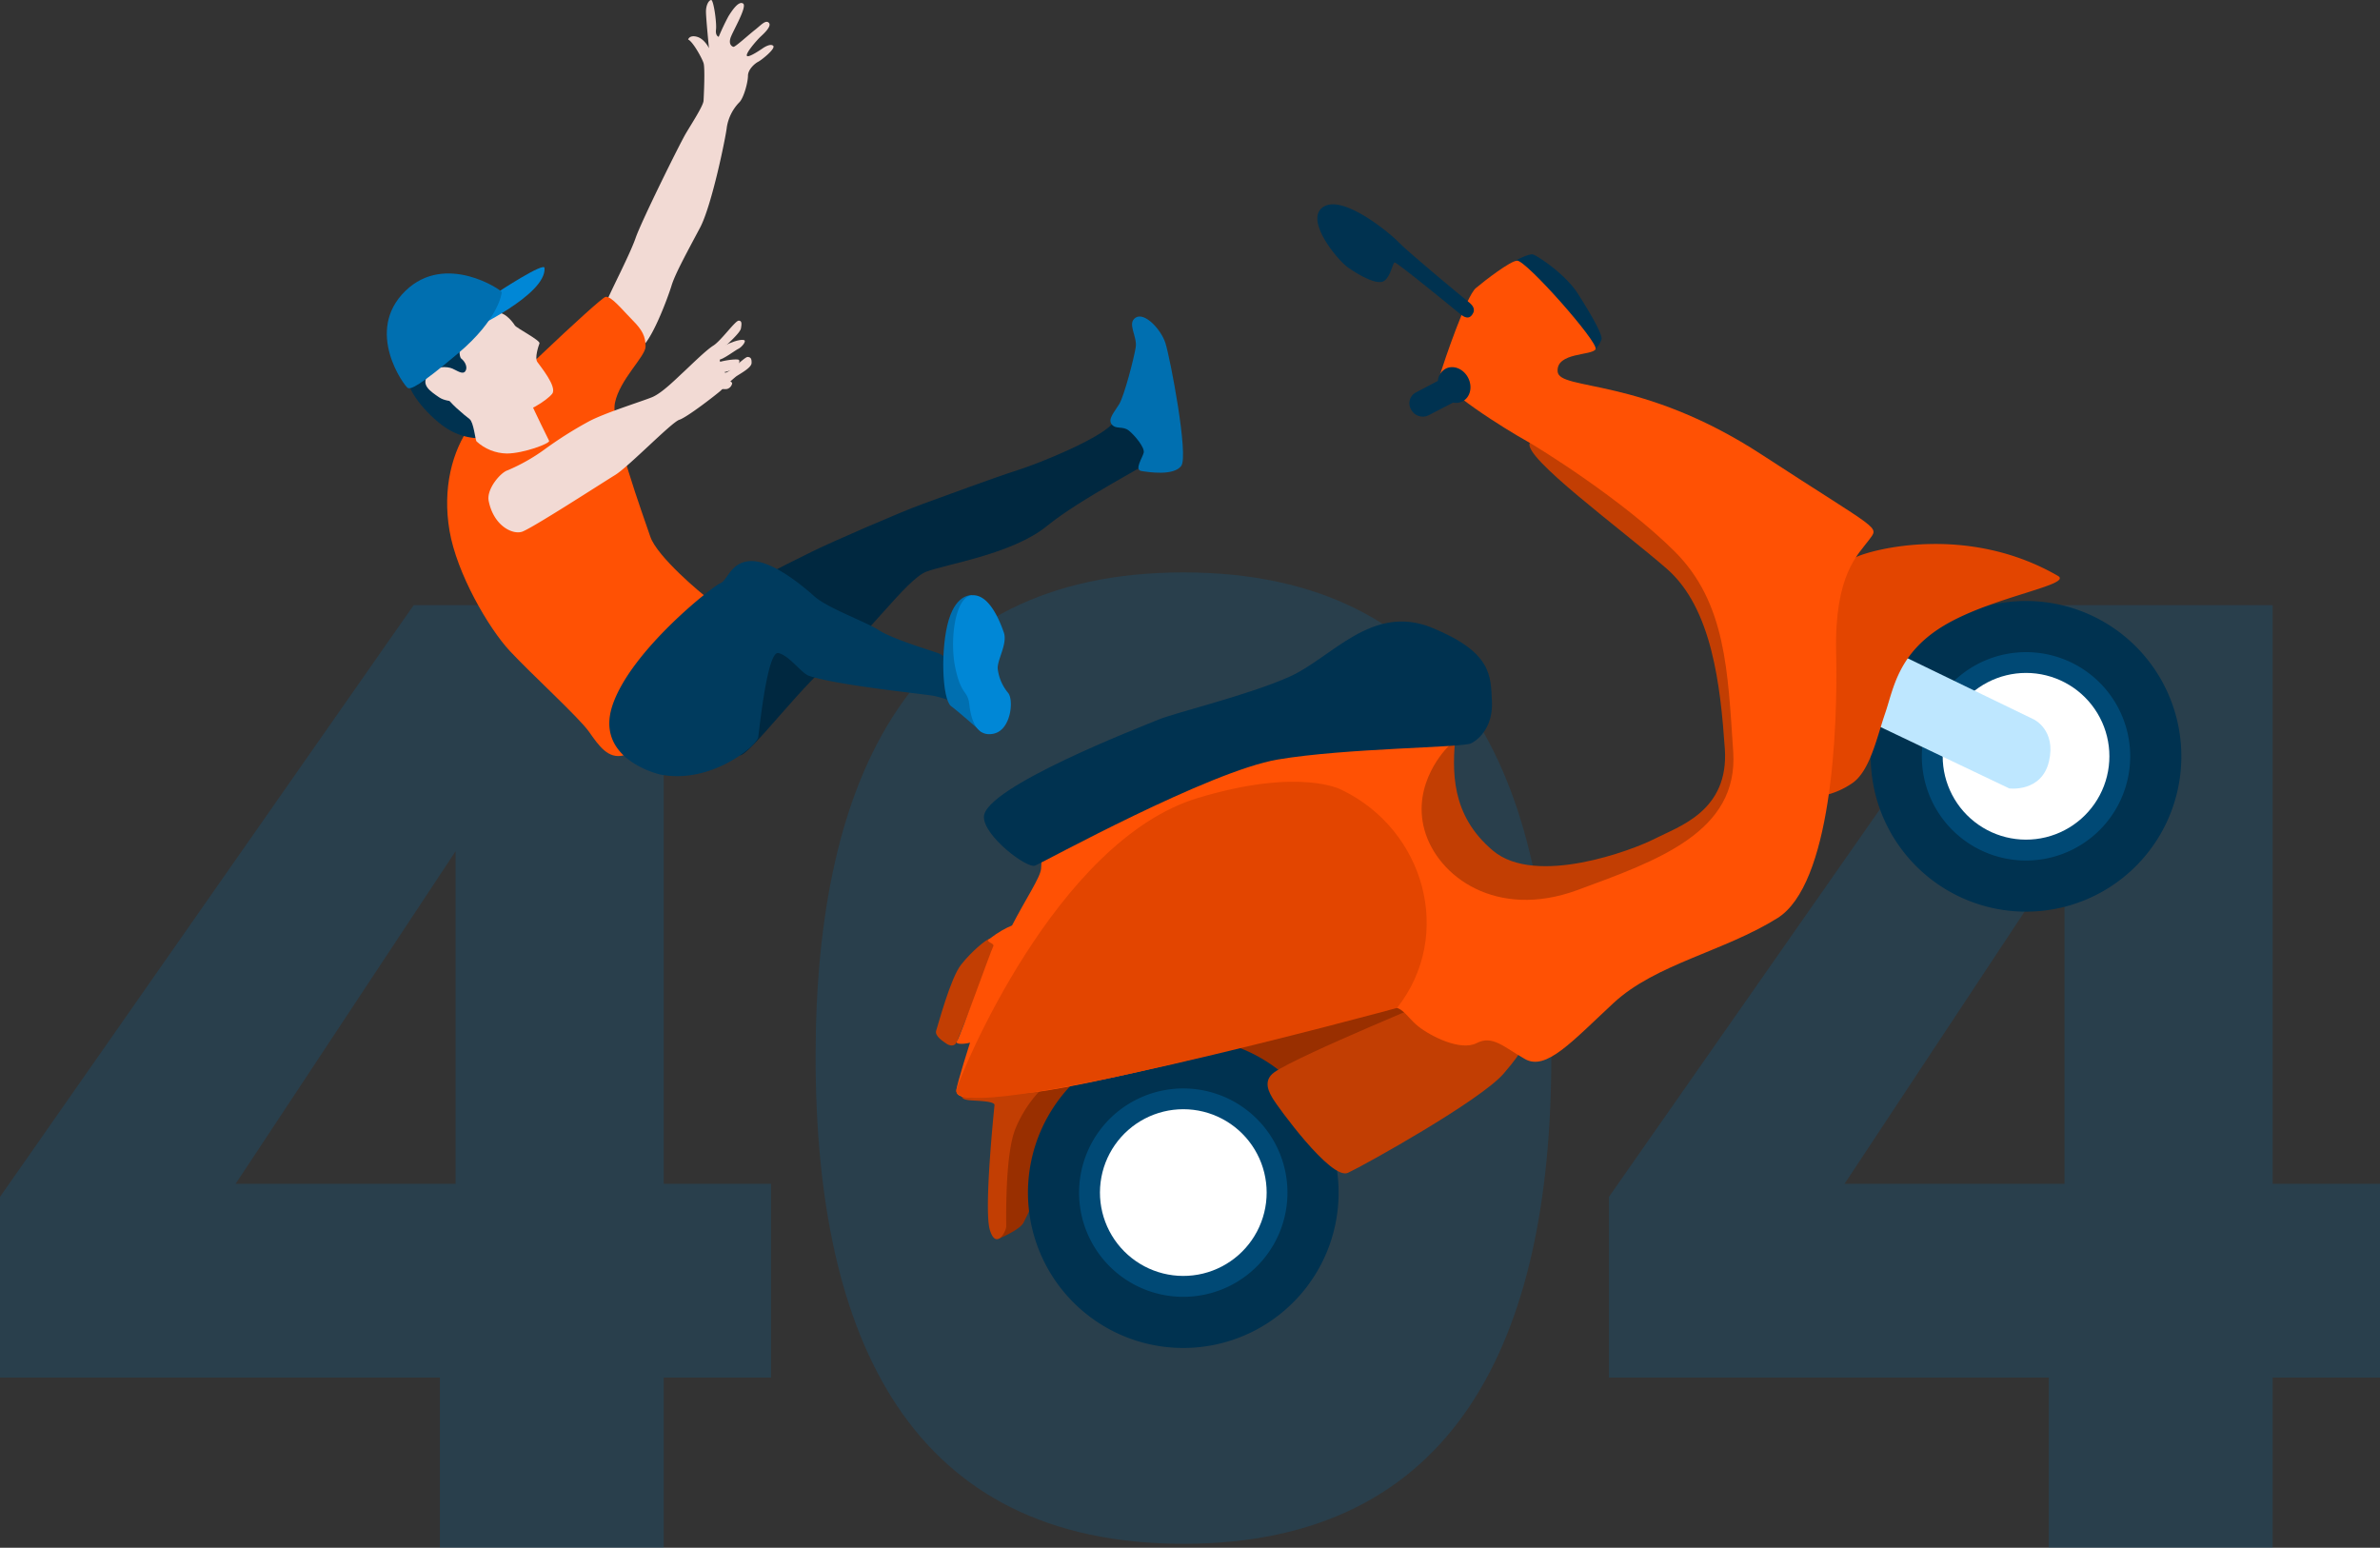 <svg xmlns="http://www.w3.org/2000/svg" xmlns:xlink="http://www.w3.org/1999/xlink" width="636.3" height="413.782" viewBox="0 0 636.3 413.782">
  <rect x="0" y="0" width="636.3" height="413.782" fill="#333333" stroke="none"/>
  <defs>
    <clipPath id="clip-path">
      <rect id="Rectangle_237" data-name="Rectangle 237" width="479.783" height="360.38" fill="none"/>
    </clipPath>
    <clipPath id="clip-path-2">
      <path id="Path_1504" data-name="Path 1504" d="M28.513,186.443c-.274.918,4.791,5.093,5.9,5.923s1.522,5.511,1.859,5.96a12.275,12.275,0,0,0,8.1,3.249c4.42,0,11.657-2.7,11.314-3.387s-3.781-7.65-5.06-10.56c0,0-14.714-1.417-20.14-1.417-1.184,0-1.927.068-1.976.232" transform="translate(-28.502 -186.211)" fill="none"/>
    </clipPath>
    <linearGradient id="linear-gradient" x1="-0.503" y1="13.283" x2="-0.484" y2="13.283" gradientUnits="objectBoundingBox">
      <stop offset="0" stop-color="#f9cec5"/>
      <stop offset="1" stop-color="#f2dad4"/>
    </linearGradient>
    <clipPath id="clip-path-4">
      <path id="Path_1519" data-name="Path 1519" d="M743.591,318.9a22.286,22.286,0,1,0,10.233-2.5,22.3,22.3,0,0,0-10.233,2.5" transform="translate(-731.539 -316.395)" fill="none"/>
    </clipPath>
    <clipPath id="clip-path-6">
      <path id="Path_1525" data-name="Path 1525" d="M347.333,524.042a22.285,22.285,0,1,0,10.233-2.5,22.3,22.3,0,0,0-10.233,2.5" transform="translate(-335.281 -521.541)" fill="none"/>
    </clipPath>
  </defs>
  <g id="Group_562" data-name="Group 562" transform="translate(-5808.6 -292.218)">
    <g id="Group_561" data-name="Group 561" transform="translate(5165 -24.782)">
      <path id="Path_1542" data-name="Path 1542" d="M-198.8,0h59.85V-45.5h28.7V-97.3h-28.7V-252H-205.8L-316.4-93.8v48.3h117.6Zm-54.6-97.3,58.8-88.9v88.9Zm155.05-33.95C-98.35-55.65-72.8-1.05,0-1.05s98.35-54.6,98.35-130.2c0-74.9-25.55-129.5-98.35-129.5S-98.35-206.15-98.35-131.25Zm137.9,0c0,40.6-4.2,74.2-39.55,74.2s-39.55-33.6-39.55-74.2c0-39.2,4.2-73.5,39.55-73.5S39.55-170.45,39.55-131.25ZM231.35,0H291.2V-45.5h28.7V-97.3H291.2V-252H224.35L113.75-93.8v48.3h117.6Zm-54.6-97.3,58.8-88.9v88.9Z" transform="translate(960 730.782)" fill="#006fb0" opacity="0.2"/>
      <g id="Group_511" data-name="Group 511" transform="translate(747.016 317)">
        <g id="Group_498" data-name="Group 498">
          <g id="Group_497" data-name="Group 497" clip-path="url(#clip-path)">
            <path id="Path_1497" data-name="Path 1497" d="M252.693,199.549c-3.646,3.938-18.814,10.209-25.231,12.251s-19.69,7-25.377,9.042-24.794,10.355-29.461,12.689-30.336,14.73-35.3,20.564,13.319,33.94,15.972,33.94,18.3-21.105,25.594-25.772,18.814-21.293,24.21-23.335,23.044-4.7,32.232-12.194,27.856-16.83,29.315-18.434-8.021-8.751-8.021-8.751Z" transform="translate(-58.879 -86.088)" fill="#002840"/>
            <path id="Path_1498" data-name="Path 1498" d="M103.371,80.624c.941-2.533,6.224-12.593,7.744-17.008S122.839,38.575,124.5,35.753s4.7-7.454,4.777-8.83.434-8.685,0-10.059-2.895-5.79-4.125-6.3c0,0,.362-1.3,2.388-.724s3.185,3.04,3.185,3.04-.8-8.034-.8-9.771S130.655.073,131.307,0s1.52,6.152,1.3,7.889.724,1.954.724,1.954a60.568,60.568,0,0,1,2.605-5.5c.869-1.375,2.678-4.2,3.908-3.4s-2.967,7.744-3.4,9.336.362,2.1.8,2.243,4.126-3.256,5.718-4.487,2.895-2.822,3.763-1.954-1.23,2.822-2.171,3.691-4.053,4.415-3.691,5.138,4.27-2.026,4.27-2.026,1.954-1.375,2.75-.652-3.112,3.836-3.98,4.27-2.75,2.026-2.75,3.763-1.158,6.079-2.389,7.165a12.358,12.358,0,0,0-3.256,6.514c-.217,2.316-3.981,20.915-7.165,26.923s-6.658,12.3-7.6,15.416-5.5,15.488-8.54,16.863-8.83-12.52-8.83-12.52" transform="translate(-44.596 0)" fill="#f2dad4"/>
            <path id="Path_1499" data-name="Path 1499" d="M34.572,174.045c-4.833,6.646-7.509,16.686-5.562,28.089s10.428,26,16.13,32.121,18.494,17.8,21.136,21.553,5.117,7.4,9.267,6.341c3.5-.89,15.9-32.761,18.544-35.4s5.145-5.84,3.893-6.675-13.488-10.985-15.3-16.408-10.707-29.479-9.456-35.736,8.191-12.444,8.191-15.086-.821-4.382-3.463-7.024-5.7-6.535-7.231-6.257-32.817,29.9-36.154,34.485" transform="translate(-12.239 -60.202)" fill="#ff5104"/>
            <path id="Path_1500" data-name="Path 1500" d="M161.124,159.83c1.059.144-.544,1.988-1.36,2.354s-4.189,2.977-5.385,2.977-1.85.055-1.959-1.034,6.31-4.624,8.7-4.3" transform="translate(-65.755 -68.944)" fill="#f2dad4"/>
            <path id="Path_1501" data-name="Path 1501" d="M151.209,171.144c-1.07,1.375,1.96,1.57,3.149,1.469a16.41,16.41,0,0,0,4.08-1.251c.327-.218,1.306-1.794.816-2.23s-6.733.326-8.044,2.012" transform="translate(-65.137 -72.913)" fill="#f2dad4"/>
            <path id="Path_1502" data-name="Path 1502" d="M151.379,178.878c-.085,1.761,4.073,2.067,4.89,1.9a1.913,1.913,0,0,0,1.359-1.469c.055-.435-1.088-.979-2.013-1.142s-4.176-.544-4.237.707" transform="translate(-65.306 -76.786)" fill="#f2dad4"/>
            <path id="Path_1503" data-name="Path 1503" d="M24.03,157.149c2.31,3.225,6.189,8.326,4.932,10.292s-2.8,8.7.28,10.961,2.679,4.793,2.021,5.851-5.955,1.151-10.618-1.684-11.136-10-10.818-13.912,14.2-11.507,14.2-11.507" transform="translate(-4.235 -67.796)" fill="#003250"/>
          </g>
        </g>
        <g id="Group_500" data-name="Group 500" transform="translate(16.206 105.877)">
          <g id="Group_499" data-name="Group 499" clip-path="url(#clip-path-2)">
            <rect id="Rectangle_238" data-name="Rectangle 238" width="29.761" height="19.31" transform="translate(-2.513 0.337) rotate(-8.514)" fill="url(#linear-gradient)"/>
          </g>
        </g>
        <g id="Group_502" data-name="Group 502">
          <g id="Group_501" data-name="Group 501" clip-path="url(#clip-path)">
            <path id="Path_1505" data-name="Path 1505" d="M37.6,147.1c1.429-.165,3.367,1.654,4.451,3.365.44.694,6.885,4.007,6.578,4.795s-1.3,3.889-.595,4.933,5.443,6.725,3.982,8.547-6.934,5.308-9.9,5.182-9.631-4.483-11.228-3.831-6.605,1.286-9.1-.421-4.89-3.314-2.983-5.957,5.253-2.274,6.534-1.726,2.766,1.714,3.471.7-.076-2.6-1.108-3.373-1.18-10.925,9.9-12.21" transform="translate(-7.814 -63.455)" fill="#f2dad4"/>
            <path id="Path_1506" data-name="Path 1506" d="M58.838,125.8c.627,7.259-20.176,16.816-20.176,16.816l7.778-10.37s12.26-8.051,12.4-6.446" transform="translate(-16.679 -54.181)" fill="#0087d6"/>
            <path id="Path_1507" data-name="Path 1507" d="M4.987,133.223c10.7-10.386,25.692-.189,25.729.313s-.958,7.364-11.593,16.34S6.417,159.589,5.6,159.185s-11.781-15.126-.613-25.962" transform="translate(0 -55.469)" fill="#006fb0"/>
            <path id="Path_1508" data-name="Path 1508" d="M47.847,198.962c1.319,6.635,6.348,9.069,8.9,8.245s21.271-12.944,24.9-15.17,15.087-14.1,17.149-14.758,9.729-6.6,11.13-7.832a54.668,54.668,0,0,1,4.041-3.736c1.27-.864,4.115-2.337,4.166-3.607s-.3-1.575-1.067-1.626-5.233,4.573-6.046,4.166-2.236-4.928-1.016-6.046,5.08-4.521,5.283-5.741.305-2.083-.61-2.083-4.725,5.385-6.757,6.655-6.147,5.385-8.027,7.112-5.683,5.584-8.357,6.689S79,175.382,74.667,177.687a105.207,105.207,0,0,0-12.078,7.653,49.634,49.634,0,0,1-9.681,5.44c-1.844.553-5.7,4.99-5.06,8.183" transform="translate(-20.612 -65.046)" fill="#f2dad4"/>
            <path id="Path_1509" data-name="Path 1509" d="M118.09,320.845c13.6,2.791,25.986-7.673,26.335-9.941s2.442-23.195,5.407-22.5,6.148,5.428,8.2,6.1c8,2.639,31.392,4.882,33.659,5.407a38.868,38.868,0,0,1,4.534,1.395s-1.744-6.627-1.744-8.894.349-3.173-2.093-4.028-12.208-3.819-15.7-6.087-13.778-5.93-17.266-9.069-11.2-9.418-16.76-9.418-6.435,5.232-8.354,5.93-23.719,17.789-28.776,32.439,12.557,18.66,12.557,18.66" transform="translate(-45.135 -113.814)" fill="#003b5e"/>
            <path id="Path_1510" data-name="Path 1510" d="M269.367,279.874s-4.059-.615-6.241,6.538c-2.282,7.481-1.806,21.281.614,23.109,2.547,1.924,8.216,6.991,8.216,6.991Z" transform="translate(-112.877 -120.735)" fill="#006fb0"/>
            <path id="Path_1511" data-name="Path 1511" d="M271.356,279.877c-4.606.3-6.092,12.184-4.458,19.614s3.269,5.646,3.715,9.658,1.932,8.766,6.538,7.726,5.349-8.914,3.863-10.846a12.3,12.3,0,0,1-2.823-6.538c-.148-2.377,2.675-6.687,1.635-9.659s-3.864-10.252-8.47-9.955" transform="translate(-114.866 -120.739)" fill="#0087d6"/>
            <path id="Path_1512" data-name="Path 1512" d="M347.008,149.113c-2.432,1.54.482,4.979,0,7.95s-3.052,12.93-4.417,15.178-3.1,4.018-1.99,5.422,2.953.36,4.559,1.645,4.308,4.545,3.987,5.91-2.569,4.578-.642,4.9,8.673,1.365,10.681-1.365-2.922-28.68-4.228-32.813c-1.149-3.638-5.541-8.352-7.95-6.826" transform="translate(-146.788 -64.202)" fill="#006fb0"/>
            <path id="Path_1513" data-name="Path 1513" d="M263.831,468.8c-.562,1.759-2.193,1.139-2.812.689s-3.273-2-2.743-3.512,3.783-13.982,6.671-17.635,6.837-6.829,7.508-6.838,2.1.095,1.906,1.088-10.53,26.208-10.53,26.208" transform="translate(-111.394 -190.468)" fill="#c23e03"/>
            <path id="Path_1514" data-name="Path 1514" d="M287.793,549.316s5.2-2.182,6.348-4.055,16.58-35.536,15.461-37.7-15.514-1.608-15.514-1.608L287.4,522.77Z" transform="translate(-123.99 -218.248)" fill="#992f00"/>
            <path id="Path_1515" data-name="Path 1515" d="M269.975,512.627c.073,1.524.569,1.853,2.226,2.037s6.853.162,6.74,1.327-2.9,27.944-1.243,33.366,4.361.4,4.378-.94-.413-19.42,2.545-26.347a33.495,33.495,0,0,1,7.364-10.888Z" transform="translate(-116.471 -220.53)" fill="#c23e03"/>
            <path id="Path_1516" data-name="Path 1516" d="M529.884,121.537s4.042-2.3,5.227-1.884,8.49,5.092,11.927,10.473,6.65,10.959,6.312,12.192a7.069,7.069,0,0,1-1.585,2.618c-.3.333-21.88-23.4-21.88-23.4" transform="translate(-228.599 -51.598)" fill="#003250"/>
            <path id="Path_1517" data-name="Path 1517" d="M776.128,305.013a41.527,41.527,0,1,1-55.97-17.786,41.527,41.527,0,0,1,55.97,17.786" transform="translate(-301.003 -121.904)" fill="#003250"/>
            <path id="Path_1518" data-name="Path 1518" d="M774.362,321.675a27.855,27.855,0,1,1-37.543-11.93,27.855,27.855,0,0,1,37.543,11.93" transform="translate(-311.379 -132.28)" fill="#004975"/>
          </g>
        </g>
        <g id="Group_504" data-name="Group 504" transform="translate(415.944 179.898)">
          <g id="Group_503" data-name="Group 503" clip-path="url(#clip-path-4)">
            <path id="Path_1534" data-name="Path 1534" d="M0,0H49.518V52.565H0Z" transform="matrix(0.035, -0.999, 0.999, 0.035, -4.829, 47.709)" fill="#fff"/>
          </g>
        </g>
        <g id="Group_506" data-name="Group 506">
          <g id="Group_505" data-name="Group 505" clip-path="url(#clip-path)">
            <path id="Path_1520" data-name="Path 1520" d="M699.12,325.169l36.265,17.292s8.639,1.13,10.608-7.243-4.052-11.209-4.052-11.209l-38.79-18.787Z" transform="translate(-301.609 -131.677)" fill="#bee7ff"/>
            <path id="Path_1521" data-name="Path 1521" d="M488.876,285.145c-.894,9.514-1.411,21.418,10.022,31.015s37.232-.1,43.35-3.263,19.783-7.257,18.616-24.016-3.392-37.547-15.531-48.117-38.676-29.945-36.593-33.635,14.609-.139,25.285,7.151,39.719,32.454,39.275,49.793,6.655,43.182-19.365,55.4S508.7,349.911,493.72,336.007s-24.117-27.244-22.7-37.158,7.269-19.349,7.269-19.349Z" transform="translate(-203.142 -88.722)" fill="#c23e03"/>
            <path id="Path_1522" data-name="Path 1522" d="M393.108,472.685l16.459,12.366,54.7-22.823-8.231-12.548Z" transform="translate(-169.592 -193.998)" fill="#992f00"/>
            <path id="Path_1523" data-name="Path 1523" d="M379.87,510.159a41.527,41.527,0,1,1-55.97-17.786,41.528,41.528,0,0,1,55.97,17.786" transform="translate(-130.052 -210.407)" fill="#003250"/>
            <path id="Path_1524" data-name="Path 1524" d="M378.1,526.821a27.855,27.855,0,1,1-37.543-11.93,27.855,27.855,0,0,1,37.543,11.93" transform="translate(-140.428 -220.782)" fill="#004975"/>
          </g>
        </g>
        <g id="Group_508" data-name="Group 508" transform="translate(190.637 296.542)">
          <g id="Group_507" data-name="Group 507" clip-path="url(#clip-path-6)">
            <rect id="Rectangle_242" data-name="Rectangle 242" width="49.518" height="52.565" transform="translate(-4.829 47.709) rotate(-87.998)" fill="#fff"/>
          </g>
        </g>
        <g id="Group_510" data-name="Group 510">
          <g id="Group_509" data-name="Group 509" clip-path="url(#clip-path)">
            <path id="Path_1526" data-name="Path 1526" d="M415.958,488.163c-3.407,2.4-1.148,5.814-.251,7.31s15.358,21.694,19.917,19.579,35.408-19.326,41.619-26.516,5.083-7.756,5.083-7.756l-19.573-13.7s-40.383,16.558-46.8,21.079" transform="translate(-178.665 -201.506)" fill="#c23e03"/>
            <path id="Path_1527" data-name="Path 1527" d="M736.128,264.285c4.109,2.372-16.773,5.435-29.792,12.918s-14.135,17.342-16.367,23.789-4.092,15.764-9.062,18.894a21.322,21.322,0,0,1-8.911,3.407s-2.87-46.1.107-51.954,5.825-10.013,10.055-12.051,29.783-8.966,53.971,5" transform="translate(-289.37 -110.34)" fill="#e34500"/>
            <path id="Path_1528" data-name="Path 1528" d="M417.7,122.551c2.385-.169,21.856,21.863,21.011,23.657s-10.556.77-10.152,5.986,22.337,1.2,54.551,22.206,31.462,19.017,28.679,22.838-9.261,9.059-8.767,30.148-1.371,61.987-15.683,70.932S454.769,310.571,443.528,321s-18.042,18.2-23.7,15-8.65-6.473-12.922-4.262-12.232-1.792-15.638-4.5-4.534-6.484-9.091-4.6-77.425,20.656-93.762,22.249-20.986,2.346-20.571-.8,11.035-36.4,14.794-43.688,7.6-12.909,7.82-15.252-.085-2.64.313-2.846,71.836-42.419,107.3-31.429c0,0,2.287.654,1.519,1.313s-10.095,10.1-6.621,22.58,19.3,24,40.859,16.072,43.125-15.527,41.674-37.043-1.914-39.824-15.687-53.53-36.2-27.656-40.115-29.819-23.617-14.149-22.5-17.678,6.916-20.693,9.5-22.877,9.192-7.212,10.989-7.34" transform="translate(-115.54 -52.87)" fill="#ff5104"/>
            <path id="Path_1529" data-name="Path 1529" d="M280.759,344.453c-.08,5.107,11.53,13.94,13.714,13.031s46.562-25.252,64.806-28.353,49.457-3.151,51.767-4.347,5.88-4.671,5.528-11.322.142-12.927-15.978-19.55-26.9,8.069-38.139,13.074-30.368,9.539-35.059,11.479-46.516,18.1-46.64,25.988" transform="translate(-121.123 -126.07)" fill="#003250"/>
            <path id="Path_1530" data-name="Path 1530" d="M490.547,173.056a4.029,4.029,0,0,0-2.079,3.249s-4.582,2.421-6.02,3.166a3.284,3.284,0,0,0-1.143,4.5,3.512,3.512,0,0,0,4.733,1.5l6.506-3.368a3.784,3.784,0,0,0,2.518-.327c2.065-1.068,2.728-3.887,1.481-6.3s-3.932-3.495-6-2.426" transform="translate(-207.455 -74.481)" fill="#003250"/>
            <path id="Path_1531" data-name="Path 1531" d="M276.636,438.41c-1.208.918,1.624,1.03,1.05,2.028s-8.762,24.018-9.673,25.269,3.941.735,4.95-.225,11.54-31.144,11.54-31.144-2.722.162-7.866,4.072" transform="translate(-115.575 -187.379)" fill="#ff5104"/>
            <path id="Path_1532" data-name="Path 1532" d="M438.932,96.887c-4.755,3.511,3.943,14.092,6.884,16.131s7.9,4.892,9.7,3.448,2.109-4.788,2.716-4.847,16.056,12.59,16.858,13.257c1.05.873,2.625,2.324,3.794.772s.133-2.656-1.044-3.573c-1.15-.895-16.27-13.425-18.4-15.713S444.193,93,438.932,96.887" transform="translate(-188.759 -41.445)" fill="#003250"/>
            <path id="Path_1533" data-name="Path 1533" d="M370.875,369.778c22.074,10.691,30.06,38.756,14.743,58.257,0,0-120.857,32.93-117.8,21.756,1.017-3.716,26.43-66.42,64.583-77.9,27.553-8.289,38.472-2.115,38.472-2.115" transform="translate(-115.516 -158.573)" fill="#e34500"/>
          </g>
        </g>
      </g>
    </g>
  </g>
</svg>
